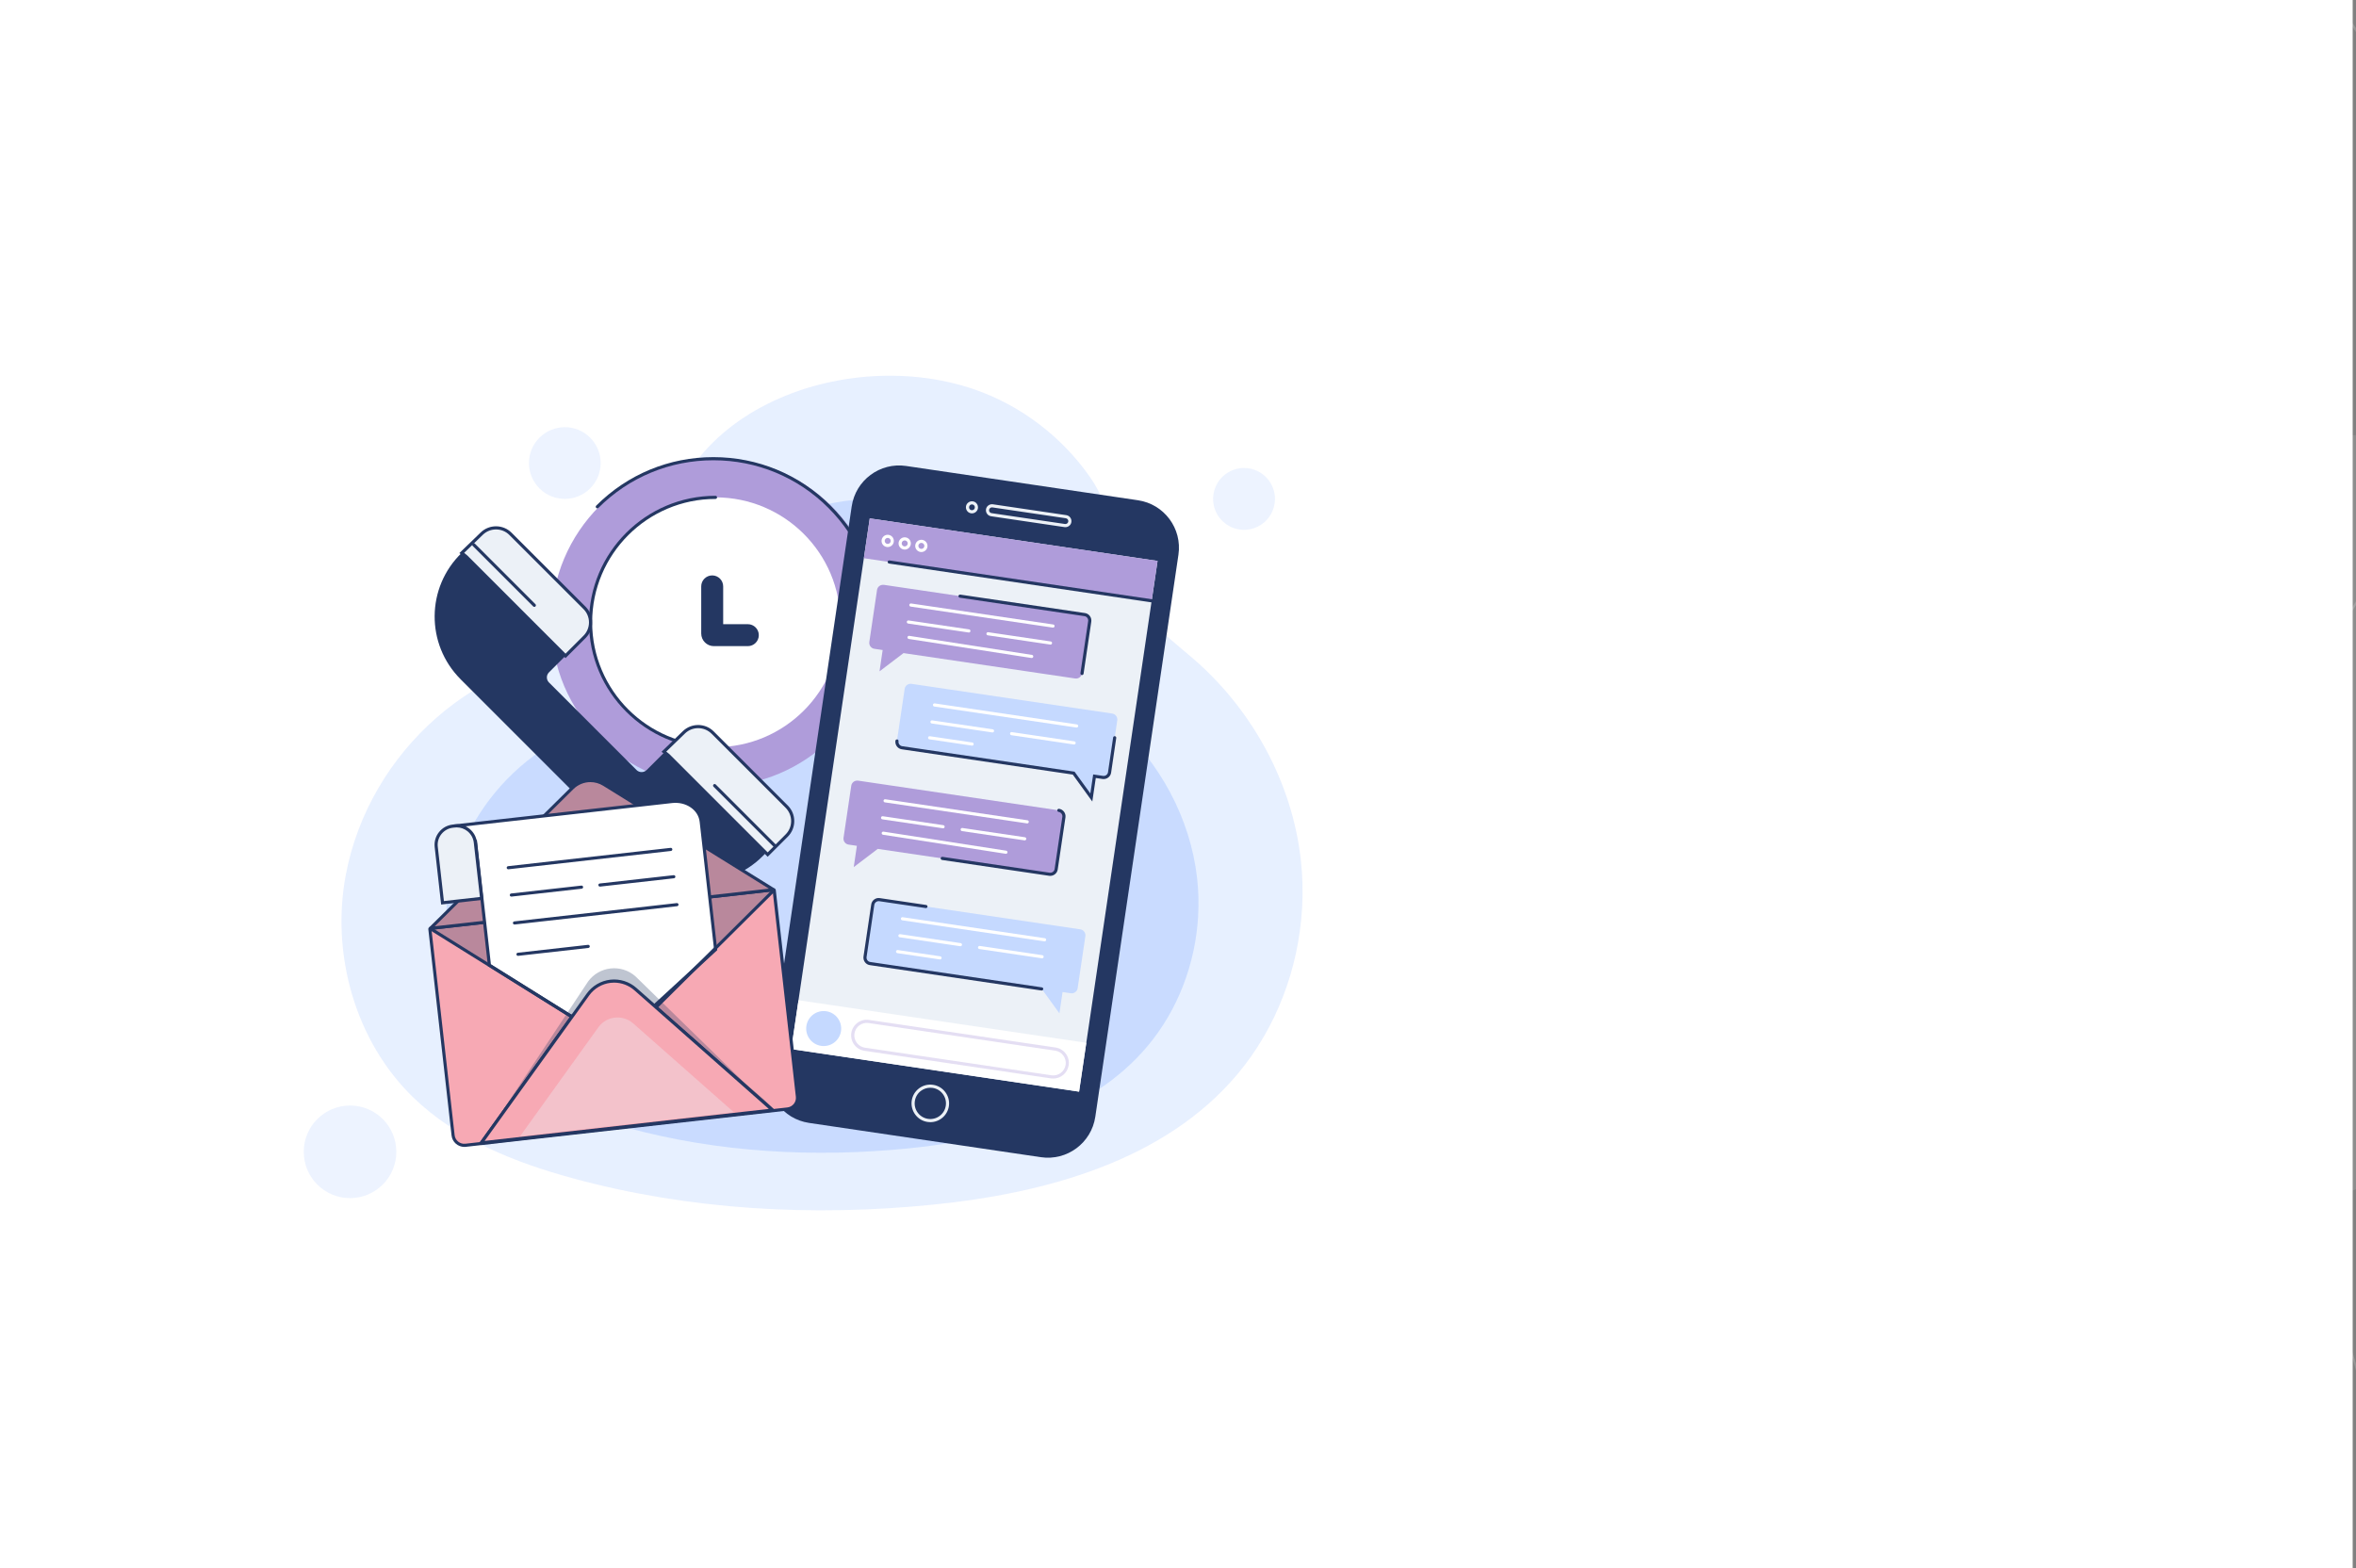 <?xml version="1.0" encoding="UTF-8"?><svg id="Layer_2" xmlns="http://www.w3.org/2000/svg" xmlns:xlink="http://www.w3.org/1999/xlink" viewBox="0 0 751.06 500"><rect x="0" y="0" width="751.06" height="500" fill="#808080" stroke="none"/><defs><style>.cls-1,.cls-2,.cls-3{fill:#fff;}.cls-2{opacity:.12;}.cls-4{opacity:.88;}.cls-5{opacity:.35;}.cls-5,.cls-6{fill:#ecf1f7;}.cls-7{opacity:.33;}.cls-7,.cls-8{fill:#af9cda;}.cls-9,.cls-10{fill:#c5d9ff;}.cls-11{opacity:.29;}.cls-11,.cls-12{fill:#243762;}.cls-13{clip-path:url(#clippath);}.cls-10{opacity:.31;}.cls-3{opacity:.2;}.cls-14{fill:none;}.cls-15{opacity:.41;}.cls-16{opacity:.89;}.cls-17{fill:#f7a9b4;}</style><clipPath id="clippath"><polygon class="cls-14" points="751.02 .26 751.06 496.24 1.06 500 1.06 347.67 1.45 0 751.02 .26"/></clipPath></defs><g id="OBJECTS"><rect class="cls-1" width="750" height="500"/><g class="cls-16"><g class="cls-13"><path class="cls-2" d="m224.88,376.39c0-14.78-2.42-28.71-7.32-40.79-11.38-28.09-29.33-42.25-42.38-49.18-22.37-11.88-43.7-14.55-60.07-7.53-17.47,7.49-23.64,23-30.18,39.42-5.96,14.96-12.12,30.44-27.44,40.24-13.8,8.84-27.29,4-41.57-1.11-14.15-5.07-28.78-10.31-44.94-2.59-17.16,8.2-31.13,27.24-32.5,44.29-1,12.43,4.16,27.41,14.91,43.34,10.61,15.71,25.65,30.89,43.52,43.92,48.08,35.06,102.17,45.1,144.7,26.84,30.84-13.24,56.92-41.82,71.55-78.39,7.77-19.44,11.71-39.63,11.71-58.46Z"/><path class="cls-2" d="m585.96,113.38c0-14.78-2.42-28.72-7.32-40.79-11.38-28.09-29.33-42.25-42.38-49.18-22.37-11.88-43.7-14.55-60.07-7.53-17.47,7.49-23.64,23-30.18,39.42-5.96,14.96-12.12,30.44-27.44,40.24-13.8,8.84-27.29,4-41.57-1.11-14.15-5.07-28.78-10.31-44.94-2.59-17.16,8.2-31.13,27.24-32.5,44.29-1,12.43,4.16,27.41,14.91,43.34,10.61,15.7,25.65,30.89,43.52,43.92,48.08,35.06,102.17,45.1,144.7,26.84,30.84-13.24,56.92-41.82,71.55-78.39,7.77-19.44,11.71-39.63,11.71-58.46Z"/><path class="cls-2" d="m840.08,240.06c0-14.78-2.42-28.71-7.32-40.79-11.38-28.09-29.33-42.25-42.38-49.18-22.37-11.88-43.7-14.55-60.07-7.53-17.47,7.49-23.64,23-30.18,39.42-5.96,14.96-12.12,30.44-27.44,40.24-13.8,8.84-27.29,4-41.57-1.11-14.15-5.07-28.78-10.31-44.94-2.59-17.16,8.2-31.13,27.24-32.5,44.29-1,12.43,4.16,27.41,14.91,43.34,10.61,15.7,25.65,30.89,43.52,43.92,48.08,35.06,102.17,45.1,144.7,26.84,30.84-13.24,56.92-41.82,71.55-78.39,7.77-19.44,11.71-39.63,11.71-58.46Z"/><path class="cls-2" d="m212.96,53.5c0-14.78-2.42-28.72-7.32-40.79-11.38-28.09-29.33-42.25-42.38-49.18-22.37-11.88-43.7-14.55-60.07-7.53-17.47,7.49-23.64,23-30.18,39.42-5.96,14.96-12.12,30.44-27.44,40.24-13.8,8.84-27.29,4-41.57-1.11-14.15-5.07-28.78-10.31-44.94-2.59-17.16,8.2-31.13,27.24-32.5,44.29-1,12.43,4.16,27.41,14.91,43.34,10.61,15.7,25.65,30.89,43.52,43.92,48.08,35.06,102.17,45.1,144.7,26.84,30.84-13.24,56.92-41.82,71.55-78.39,7.77-19.44,11.71-39.63,11.71-58.46Z"/><path class="cls-3" d="m208.43,349.14c-1.05,0-2.07-.04-3.09-.12-17.06-1.4-36.1-15.67-44.3-33.18-7.74-16.55-2.52-31.45,2.54-45.86,5.01-14.29,9.75-27.79,1.16-41.5-9.6-15.32-24.83-21.51-39.55-27.5-16.36-6.65-31.82-12.94-39.33-30.81-7.02-16.71-4.36-38.44,7.47-61.21,6.9-13.28,21-31.53,48.96-43.1h0c27.3-11.3,64.17-9.64,98.64,4.44,36.33,14.84,64.72,41.31,77.88,72.63,9.71,23.11,11.57,48.82,5.51,76.44-5.25,23.95-16.36,48.29-32.13,70.37-25.72,36.02-58.9,59.42-83.77,59.42Zm-25.55-290.14c-14.62,0-28.41,2.45-40.36,7.39-27.79,11.5-41.8,29.64-48.66,42.83-11.75,22.6-14.4,44.16-7.45,60.7,7.41,17.65,22.76,23.89,39.01,30.5,14.81,6.02,30.12,12.25,39.82,27.73,8.74,13.95,3.96,27.58-1.1,42.01-5.02,14.3-10.21,29.09-2.56,45.42,8.11,17.34,26.95,31.46,43.82,32.84,12.3,1.01,27.12-4.2,42.88-15.07,15.54-10.72,30.57-25.93,43.46-43.98,34.7-48.59,44.62-103.26,26.56-146.23-13.1-31.17-41.38-57.53-77.57-72.31-19.23-7.86-39.21-11.83-57.84-11.83Z"/><path class="cls-3" d="m435.65,513.96c-.92.51-1.84.97-2.77,1.39-15.63,7.06-39.11,3.8-54.63-7.58-14.66-10.75-17.16-26.36-19.58-41.46-2.4-14.97-4.66-29.11-18.72-36.95-15.71-8.77-32-6.81-47.76-4.9-17.51,2.11-34.06,4.11-49.14-7.92-14.1-11.24-22.11-31.59-22.55-57.3-.26-15,3.42-37.85,22.44-61.58h0c18.57-23.17,51.69-39.63,88.61-44.02,38.92-4.63,76.4,4.8,102.84,25.86,19.51,15.54,33.36,37.2,41.18,64.36,6.78,23.56,8.61,50.29,5.29,77.31-5.42,44.08-23.4,80.71-45.21,92.79Zm-160.38-242.02c-12.82,7.1-23.75,15.95-31.88,26.09-18.9,23.59-22.56,46.3-22.31,61.2.44,25.53,8.37,45.72,22.33,56.85,14.9,11.88,31.32,9.9,48.71,7.8,15.85-1.91,32.23-3.89,48.11,4.97,14.3,7.99,16.59,22.26,19.01,37.38,2.4,14.98,4.88,30.47,19.35,41.07,15.36,11.26,38.6,14.5,54.05,7.52,11.27-5.09,21.79-16.86,30.44-34.04,8.53-16.95,14.48-37.58,17.19-59.68,7.32-59.46-9.97-112.23-46.25-141.14-26.31-20.97-63.64-30.35-102.41-25.74-20.6,2.45-40.01,8.67-56.35,17.72Z"/><path class="cls-3" d="m711,604.44c-.92.51-1.84.97-2.77,1.39-15.63,7.06-39.11,3.8-54.63-7.58-14.66-10.75-17.16-26.36-19.58-41.46-2.4-14.97-4.66-29.11-18.72-36.95-15.71-8.77-32-6.81-47.76-4.9-17.51,2.11-34.06,4.11-49.14-7.92-14.1-11.24-22.11-31.59-22.55-57.3-.26-15,3.42-37.85,22.44-61.58h0c18.57-23.17,51.69-39.63,88.61-44.02,38.92-4.63,76.4,4.8,102.84,25.86,19.51,15.54,33.36,37.2,41.18,64.36,6.78,23.56,8.61,50.29,5.29,77.31-5.42,44.08-23.4,80.71-45.21,92.79Zm-160.38-242.02c-12.82,7.1-23.75,15.95-31.88,26.09-18.9,23.59-22.56,46.3-22.31,61.2.44,25.53,8.37,45.72,22.33,56.85,14.9,11.88,31.32,9.9,48.71,7.8,15.85-1.91,32.23-3.89,48.11,4.97,14.3,7.99,16.59,22.26,19.01,37.38,2.4,14.98,4.88,30.47,19.35,41.07,15.36,11.26,38.6,14.5,54.05,7.52,11.27-5.09,21.79-16.86,30.44-34.04,8.53-16.95,14.48-37.58,17.19-59.68,7.32-59.46-9.97-112.23-46.25-141.14-26.31-20.97-63.64-30.35-102.41-25.74-20.6,2.45-40.01,8.67-56.35,17.72Z"/><path class="cls-3" d="m728.09,216.77c-.92.51-1.84.97-2.77,1.39-15.63,7.06-39.11,3.8-54.63-7.58-14.66-10.75-17.16-26.36-19.58-41.45-2.4-14.97-4.66-29.11-18.72-36.95-15.71-8.77-32-6.81-47.76-4.9-17.51,2.11-34.06,4.11-49.14-7.92-14.1-11.24-22.11-31.59-22.55-57.3-.26-15,3.42-37.85,22.44-61.58h0c18.57-23.17,51.69-39.63,88.61-44.02,38.92-4.63,76.4,4.8,102.84,25.86,19.51,15.54,33.36,37.2,41.18,64.36,6.78,23.56,8.61,50.29,5.29,77.31-5.42,44.08-23.4,80.71-45.21,92.79ZM567.71-25.25c-12.82,7.1-23.75,15.95-31.88,26.09-18.9,23.59-22.56,46.3-22.31,61.2.44,25.53,8.37,45.72,22.33,56.85,14.9,11.88,31.32,9.9,48.71,7.8,15.85-1.91,32.23-3.89,48.11,4.97,14.3,7.99,16.59,22.26,19.01,37.38,2.4,14.98,4.88,30.47,19.35,41.07,15.36,11.26,38.6,14.5,54.05,7.52,11.27-5.09,21.79-16.86,30.44-34.04,8.53-16.95,14.48-37.58,17.2-59.68,7.32-59.46-9.97-112.23-46.25-141.14-26.31-20.97-63.64-30.35-102.41-25.74-20.6,2.45-40.01,8.67-56.35,17.72Z"/></g></g><g class="cls-15"><path class="cls-9" d="m415.09,289.61c.3-5.2.17-10.42-.42-15.6-2.75-24.31-15.22-47.23-33.58-63.4-6.55-5.77-14-10.94-18.26-18.55-7.18-12.83-6.63-27.56-15.54-40.23-8.92-12.68-21.91-22.56-36.56-27.64-43.69-15.14-104.86,9.51-99.35,62.15.02.19.04.46.06.81.73,10.93-7.85,20.13-18.77,20.39-40.31.96-75.01,32.04-82.44,71.41-4.77,25.32,3.04,53.07,21.56,70.98,13.82,13.37,32.37,20.71,50.93,25.76,37.21,10.12,76.37,12.24,114.73,8.37,35.91-3.62,73.8-13.95,97.02-41.58,12.39-14.74,19.49-33.64,20.61-52.87Z"/></g><g class="cls-4"><path class="cls-9" d="m381.94,292.09c.24-4.07.13-8.17-.33-12.22-2.16-19.04-11.93-37-26.3-49.66-5.13-4.52-10.97-8.57-14.3-14.53-5.62-10.05-5.2-21.59-12.17-31.51-6.99-9.93-17.16-17.68-28.64-21.65-34.23-11.86-82.15,7.45-77.83,48.69.02.15.03.36.05.64.57,8.57-6.15,15.77-14.71,15.97-31.58.75-58.76,25.1-64.58,55.94-3.74,19.83,2.38,41.57,16.89,55.61,10.83,10.47,25.36,16.23,39.9,20.18,29.15,7.93,59.82,9.59,89.88,6.56,28.13-2.84,57.81-10.93,76.01-32.57,9.71-11.55,15.27-26.35,16.14-41.42Z"/></g><circle class="cls-10" cx="396.58" cy="159.06" r="9.86" transform="translate(150.31 508.24) rotate(-76.66)"/><circle class="cls-10" cx="180.05" cy="147.63" r="11.43" transform="translate(-51.65 170.55) rotate(-45)"/><circle class="cls-10" cx="111.59" cy="367.22" r="14.76"/><circle class="cls-8" cx="228.09" cy="198.39" r="52.33"/><path class="cls-12" d="m264.42,236.08c-.13,0-.26-.05-.35-.15-.2-.2-.2-.51,0-.71,9.79-9.79,15.18-22.81,15.18-36.65s-5.39-26.86-15.18-36.65c-9.79-9.79-22.81-15.18-36.65-15.18s-26.86,5.39-36.65,15.18c-.2.2-.51.2-.71,0-.2-.2-.2-.51,0-.71,9.98-9.98,23.25-15.47,37.36-15.47s27.38,5.5,37.36,15.47c9.98,9.98,15.47,23.25,15.47,37.36s-5.5,27.38-15.47,37.36c-.1.1-.23.15-.35.15Z"/><circle class="cls-1" cx="228.09" cy="198.39" r="39.82"/><path class="cls-12" d="m228.09,238.71c-22.23,0-40.32-18.09-40.32-40.32s18.09-40.32,40.32-40.32c.28,0,.5.22.5.5s-.22.5-.5.5c-21.68,0-39.32,17.64-39.32,39.32s17.64,39.32,39.32,39.32c.28,0,.5.22.5.5s-.22.5-.5.5Z"/><path class="cls-12" d="m238.4,206h-10.83c-2.22,0-4.03-1.81-4.03-4.03v-15.02c0-1.93,1.57-3.5,3.5-3.5s3.5,1.57,3.5,3.5v12.05h7.86c1.93,0,3.5,1.57,3.5,3.5s-1.57,3.5-3.5,3.5Z"/><path class="cls-12" d="m146.84,216.57l56.37,56.37c11.03,11.03,28.91,11.03,39.93,0l6.74-6.74c2.54-2.54,2.54-6.67,0-9.22l-23-23c-2.54-2.54-6.67-2.54-9.22,0l-11.5,11.5c-.9.9-2.36.9-3.26,0l-27.9-27.9c-.89-.89-.89-2.33,0-3.22l11.34-11.34c2.54-2.54,2.54-6.67,0-9.22l-23.63-23.63c-2.51-2.51-6.58-2.55-9.13-.08l-6.4,6.18c-11.36,10.97-11.51,29.11-.35,40.28Z"/><path class="cls-6" d="m148.61,177.43l31.68,31.68,1.09-1.09,4.99-4.99c2.54-2.54,2.54-6.67,0-9.22l-23.63-23.63c-2.51-2.51-6.58-2.55-9.13-.08l-6.4,6.18,1.41,1.14Z"/><path class="cls-12" d="m180.28,209.81l-32.01-32.01-1.83-1.47,6.81-6.58c2.73-2.64,7.15-2.6,9.83.09l23.63,23.63c2.74,2.74,2.74,7.19,0,9.92l-6.42,6.42Zm-32.33-33.55l1.01.82,31.32,31.32,5.72-5.72c1.14-1.14,1.76-2.65,1.76-4.25s-.63-3.12-1.76-4.25l-23.63-23.63c-2.31-2.31-6.09-2.34-8.43-.07l-5.99,5.79Z"/><path class="cls-6" d="m213.04,240.78l31.68,31.68,1.09-1.09,4.99-4.99c2.54-2.54,2.54-6.67,0-9.22l-23.63-23.63c-2.51-2.51-6.58-2.55-9.13-.08l-6.4,6.18,1.41,1.14Z"/><path class="cls-12" d="m244.72,273.16l-32.01-32.01-1.83-1.47,6.81-6.58c2.74-2.64,7.15-2.6,9.83.09l23.63,23.63c1.33,1.33,2.05,3.09,2.05,4.96s-.73,3.64-2.05,4.96l-6.43,6.42Zm-32.33-33.55l1.01.82,31.32,31.32,5.72-5.72c1.14-1.14,1.76-2.65,1.76-4.25s-.63-3.12-1.76-4.25l-23.63-23.63c-2.31-2.3-6.09-2.34-8.43-.07l-5.99,5.79Z"/><line class="cls-6" x1="151.03" y1="173.69" x2="170.33" y2="192.99"/><path class="cls-12" d="m170.33,193.49c-.13,0-.26-.05-.35-.15l-19.3-19.3c-.2-.2-.2-.51,0-.71.2-.2.51-.2.71,0l19.3,19.3c.2.2.2.51,0,.71-.1.1-.23.15-.35.15Z"/><line class="cls-6" x1="227.81" y1="250.47" x2="247.11" y2="269.77"/><path class="cls-12" d="m247.11,270.27c-.13,0-.26-.05-.35-.15l-19.3-19.3c-.2-.2-.2-.51,0-.71.2-.2.51-.2.71,0l19.3,19.3c.2.2.2.51,0,.71-.1.1-.23.15-.35.15Z"/><path class="cls-12" d="m331.8,368.93l-73.9-10.93c-8.36-1.24-14.13-9.01-12.89-17.37l26.5-179.18c1.24-8.36,9.01-14.13,17.37-12.89l73.9,10.93c8.36,1.24,14.13,9.01,12.89,17.37l-26.5,179.18c-1.24,8.36-9.01,14.13-17.37,12.89Z"/><rect class="cls-6" x="225.12" y="210.3" width="171.05" height="92.75" transform="translate(11.28 526.42) rotate(-81.59)"/><rect class="cls-8" x="315.8" y="132.04" width="12.84" height="92.75" transform="translate(98.58 471.06) rotate(-81.59)"/><path class="cls-6" d="m296.58,357.77c-.29,0-.58-.02-.88-.07-1.58-.23-2.98-1.07-3.93-2.35-.95-1.29-1.35-2.86-1.12-4.45.23-1.58,1.07-2.98,2.35-3.93,1.28-.95,2.87-1.35,4.44-1.11,1.58.23,2.98,1.07,3.93,2.35.95,1.28,1.35,2.86,1.12,4.45-.44,2.97-3,5.11-5.92,5.11Zm-.02-10.98c-1.06,0-2.09.34-2.96.98-1.07.79-1.77,1.96-1.96,3.28-.2,1.32.13,2.63.93,3.7.79,1.07,1.96,1.77,3.28,1.96,2.72.4,5.26-1.48,5.66-4.21.19-1.32-.14-2.63-.93-3.7-.79-1.07-1.96-1.77-3.28-1.96-.25-.04-.5-.05-.74-.05Z"/><path class="cls-6" d="m309.84,163.67c-.09,0-.19,0-.28-.02-.51-.08-.96-.34-1.26-.76-.31-.41-.43-.92-.36-1.43s.34-.96.76-1.26c.41-.31.92-.44,1.43-.36.51.07.96.34,1.26.76.31.41.43.92.36,1.43h0c-.14.96-.97,1.64-1.9,1.64Zm0-2.85c-.2,0-.39.06-.55.18-.2.15-.33.36-.36.61-.04.24.02.49.17.69.15.2.36.33.61.36.25.04.49-.03.69-.17.2-.15.33-.36.36-.61h0c.04-.25-.03-.49-.17-.69-.15-.2-.36-.33-.61-.36-.05,0-.09-.01-.14-.01Z"/><path class="cls-6" d="m339.64,168.07c-.1,0-.19,0-.29-.02l-23.41-3.46c-.51-.08-.96-.34-1.26-.76-.31-.41-.43-.92-.36-1.43s.34-.96.76-1.26c.41-.31.92-.43,1.43-.36l23.41,3.46c.51.08.96.34,1.26.76.31.41.43.92.36,1.43s-.34.96-.76,1.26c-.34.25-.73.38-1.14.38Zm-23.41-6.31c-.45,0-.85.33-.92.79-.04.24.02.49.17.69.15.2.36.33.61.36l23.41,3.46c.5.08.98-.27,1.05-.78.04-.24-.02-.49-.17-.69-.15-.2-.36-.33-.61-.36l-23.41-3.46s-.09-.01-.14-.01Z"/><path class="cls-9" d="m344.39,296.29l-64-9.47c-1.04-.15-2.01.57-2.17,1.61l-2.46,16.6c-.15,1.04.57,2.01,1.61,2.17l54.72,8.09,5.64,7.78,1-6.79,2.64.39c1.04.15,2.01-.57,2.17-1.61l2.46-16.6c.15-1.04-.57-2.01-1.61-2.17Z"/><path class="cls-12" d="m332.09,315.79s-.05,0-.07,0l-54.72-8.09c-.64-.09-1.2-.43-1.58-.95-.38-.52-.54-1.15-.45-1.79l2.46-16.6c.19-1.31,1.42-2.24,2.73-2.03l14.79,2.19c.27.04.46.29.42.57-.04.27-.3.46-.57.42l-14.79-2.19c-.77-.11-1.48.42-1.6,1.19l-2.46,16.6c-.05.37.04.74.26,1.04.22.3.55.5.92.55l54.72,8.09c.27.04.46.29.42.57-.04.25-.25.43-.49.43Z"/><path class="cls-9" d="m354.56,227.49l-64-9.47c-1.04-.15-2.01.57-2.17,1.61l-2.46,16.6c-.15,1.04.57,2.01,1.61,2.17l54.72,8.09,5.64,7.78,1-6.79,2.64.39c1.04.15,2.01-.57,2.17-1.61l2.46-16.6c.15-1.04-.57-2.01-1.61-2.17Z"/><path class="cls-12" d="m348.22,255.55l-6.23-8.6-54.51-8.06c-1.31-.19-2.22-1.42-2.03-2.73.04-.27.29-.45.57-.42.27.04.46.29.42.57-.06.37.04.74.26,1.04.22.3.55.5.92.55l54.93,8.12,5.04,6.95.9-6.07,3.14.46c.37.05.74-.04,1.04-.26.3-.22.5-.55.55-.92l1.63-11.05c.04-.27.29-.46.57-.42.27.04.46.29.42.57l-1.63,11.05c-.09.64-.43,1.2-.95,1.58-.52.38-1.15.54-1.79.45l-2.15-.32-1.11,7.51Z"/><path class="cls-8" d="m273.55,248.88l64,9.47c1.04.15,1.76,1.12,1.61,2.17l-2.46,16.6c-.15,1.04-1.12,1.76-2.17,1.61l-54.72-8.09-7.65,5.81,1-6.79-2.64-.39c-1.04-.15-1.76-1.12-1.61-2.17l2.46-16.6c.15-1.04,1.12-1.76,2.17-1.61Z"/><path class="cls-12" d="m334.82,279.25c-.12,0-.24,0-.36-.03l-34.16-5.05c-.27-.04-.46-.29-.42-.57.04-.27.29-.46.57-.42l34.16,5.05c.37.05.74-.04,1.04-.26.3-.22.5-.55.55-.92l2.46-16.6c.11-.77-.42-1.48-1.19-1.6-.27-.04-.46-.29-.42-.57.04-.27.29-.46.57-.42,1.31.19,2.22,1.42,2.03,2.73l-2.46,16.6c-.09.64-.43,1.2-.95,1.58-.42.31-.92.47-1.43.47Z"/><rect class="cls-1" x="291.42" y="287.12" width="15.74" height="92.75" transform="translate(-74.41 580.76) rotate(-81.59)"/><path class="cls-9" d="m268.1,328.74c-.45,3.05-3.29,5.15-6.34,4.7-3.05-.45-5.15-3.29-4.7-6.34.45-3.05,3.29-5.15,6.34-4.7,3.05.45,5.15,3.29,4.7,6.34Z"/><path class="cls-7" d="m335.77,343.86c-.24,0-.49-.02-.73-.05l-59.46-8.8c-1.31-.19-2.47-.89-3.27-1.96-.79-1.07-1.12-2.38-.93-3.69.4-2.71,2.94-4.6,5.65-4.19l59.46,8.79c2.71.4,4.6,2.93,4.19,5.65-.37,2.47-2.5,4.25-4.92,4.25Zm-.58-1.04c2.17.32,4.19-1.18,4.52-3.35.16-1.05-.11-2.1-.74-2.95-.63-.85-1.56-1.41-2.61-1.56l-59.46-8.8c-2.17-.32-4.19,1.18-4.51,3.35-.16,1.05.11,2.1.74,2.95.63.85,1.56,1.41,2.61,1.56l59.46,8.8Z"/><path class="cls-1" d="m282.99,174.41c-.09,0-.19,0-.29-.02-1.07-.16-1.81-1.15-1.65-2.22.08-.52.35-.97.77-1.29.42-.31.94-.44,1.45-.36,1.07.16,1.81,1.15,1.65,2.22h0c-.14.97-.98,1.67-1.94,1.67Zm0-2.92c-.2,0-.4.06-.57.19-.21.15-.34.38-.38.63-.04.25.03.51.18.71.15.21.38.34.63.38.52.08,1.01-.28,1.09-.81h0c.04-.25-.03-.51-.18-.71-.15-.21-.38-.34-.63-.38-.05,0-.1-.01-.14-.01Z"/><path class="cls-1" d="m288.41,175.21c-.1,0-.19,0-.29-.02-1.07-.16-1.81-1.15-1.65-2.22.16-1.07,1.16-1.8,2.22-1.65.52.08.97.35,1.29.77.31.42.44.94.36,1.45-.08.52-.35.97-.77,1.29-.34.25-.75.39-1.16.39Zm0-2.92c-.47,0-.88.34-.95.82-.04.25.03.51.18.71.15.21.38.34.63.38.25.04.51-.03.71-.18.21-.15.34-.38.38-.63h0c.04-.25-.03-.51-.18-.71-.15-.21-.38-.34-.63-.38-.05,0-.09-.01-.14-.01Z"/><path class="cls-1" d="m293.72,176c-.09,0-.19,0-.29-.02-1.07-.16-1.81-1.16-1.65-2.22.16-1.07,1.16-1.81,2.22-1.65,1.07.16,1.81,1.16,1.65,2.22-.14.97-.98,1.67-1.94,1.67Zm0-2.92c-.2,0-.4.07-.57.19-.21.15-.34.38-.38.63-.04.25.03.51.18.71.15.21.38.34.63.38.52.07,1.01-.29,1.09-.81.08-.52-.29-1.01-.81-1.09-.05,0-.09-.01-.14-.01Z"/><path class="cls-12" d="m368.4,192.23s-.05,0-.07,0l-84.93-12.56c-.27-.04-.46-.29-.42-.57.04-.27.29-.46.57-.42l84.93,12.56c.27.04.46.29.42.57-.04.25-.25.43-.49.43Z"/><path class="cls-1" d="m333,300.11s-.05,0-.07,0l-45.31-6.7c-.27-.04-.46-.29-.42-.57.04-.27.29-.47.57-.42l45.31,6.7c.27.04.46.29.42.57-.04.25-.25.43-.49.43Z"/><path class="cls-1" d="m306.17,301.67s-.05,0-.07,0l-19.29-2.85c-.27-.04-.46-.29-.42-.57.04-.27.29-.46.57-.42l19.29,2.85c.27.04.46.29.42.57-.04.25-.25.43-.49.43Z"/><path class="cls-1" d="m299.67,305.88s-.05,0-.07,0l-13.54-2c-.27-.04-.46-.29-.42-.57.04-.27.3-.46.57-.42l13.54,2c.27.04.46.29.42.57-.04.25-.25.43-.49.43Z"/><path class="cls-1" d="m332.2,305.52s-.05,0-.07,0l-19.93-2.95c-.27-.04-.46-.29-.42-.57.04-.27.29-.46.57-.42l19.93,2.95c.27.04.46.29.42.57-.04.25-.25.43-.49.43Z"/><path class="cls-1" d="m327.46,262.51s-.05,0-.07,0l-45.31-6.7c-.27-.04-.46-.29-.42-.57.04-.27.29-.47.57-.42l45.31,6.7c.27.04.46.29.42.57-.04.25-.25.43-.49.43Z"/><path class="cls-1" d="m300.64,264.07s-.05,0-.07,0l-19.29-2.85c-.27-.04-.46-.29-.42-.57.04-.27.29-.46.57-.42l19.29,2.85c.27.04.46.29.42.57-.04.25-.25.43-.49.43Z"/><path class="cls-1" d="m320.68,272.2s-.05,0-.08,0l-39.11-6.07c-.27-.04-.46-.3-.42-.57.04-.27.3-.46.57-.42l39.11,6.07c.27.04.46.3.42.57-.04.25-.25.42-.49.42Z"/><path class="cls-1" d="m326.66,267.92s-.05,0-.07,0l-19.93-2.95c-.27-.04-.46-.29-.42-.57.04-.27.29-.46.57-.42l19.93,2.95c.27.04.46.29.42.57-.04.25-.25.43-.49.43Z"/><path class="cls-8" d="m281.77,186.46l64,9.47c1.04.15,1.76,1.12,1.61,2.17l-2.46,16.6c-.15,1.04-1.12,1.76-2.17,1.61l-54.72-8.09-7.65,5.81,1-6.79-2.64-.39c-1.04-.15-1.76-1.12-1.61-2.17l2.46-16.6c.15-1.04,1.12-1.76,2.17-1.61Z"/><path class="cls-12" d="m344.92,215.2s-.05,0-.07,0c-.27-.04-.46-.29-.42-.57l2.46-16.6c.06-.37-.04-.74-.26-1.04-.22-.3-.55-.5-.92-.55l-39.74-5.88c-.27-.04-.46-.29-.42-.57.04-.27.3-.46.57-.42l39.74,5.88c.64.09,1.2.43,1.58.95.38.52.54,1.15.45,1.79l-2.46,16.6c-.04.25-.25.43-.49.43Z"/><path class="cls-1" d="m335.68,200.09s-.05,0-.07,0l-45.31-6.7c-.27-.04-.46-.29-.42-.57.04-.27.29-.46.57-.42l45.31,6.7c.27.04.46.29.42.57-.04.25-.25.43-.49.43Z"/><path class="cls-1" d="m308.86,201.65s-.05,0-.07,0l-19.29-2.85c-.27-.04-.46-.29-.42-.57.04-.27.29-.46.57-.42l19.29,2.85c.27.04.46.29.42.57-.04.25-.25.43-.49.43Z"/><path class="cls-1" d="m328.9,209.78s-.05,0-.08,0l-39.11-6.07c-.27-.04-.46-.3-.42-.57.04-.27.3-.46.57-.42l39.11,6.07c.27.04.46.3.42.57-.04.25-.25.42-.49.42Z"/><path class="cls-1" d="m334.88,205.5s-.05,0-.07,0l-19.93-2.95c-.27-.04-.46-.29-.42-.57.04-.27.29-.46.57-.42l19.93,2.95c.27.04.46.29.42.57-.04.25-.25.43-.49.43Z"/><path class="cls-1" d="m343.21,231.95s-.05,0-.07,0l-45.31-6.7c-.27-.04-.46-.29-.42-.57.04-.27.29-.46.57-.42l45.31,6.7c.27.04.46.29.42.57-.04.25-.25.43-.49.43Z"/><path class="cls-1" d="m316.39,233.51s-.05,0-.07,0l-19.29-2.85c-.27-.04-.46-.29-.42-.57.04-.27.3-.46.57-.42l19.29,2.85c.27.04.46.29.42.57-.04.25-.25.43-.49.43Z"/><path class="cls-1" d="m309.89,237.71s-.05,0-.07,0l-13.54-2c-.27-.04-.46-.29-.42-.57.04-.27.29-.46.57-.42l13.54,2c.27.04.46.29.42.57-.04.25-.25.43-.49.43Z"/><path class="cls-1" d="m342.41,237.35s-.05,0-.07,0l-19.93-2.95c-.27-.04-.46-.29-.42-.57.04-.27.29-.46.57-.42l19.93,2.95c.27.04.46.29.42.57-.04.25-.25.43-.49.43Z"/><path class="cls-17" d="m251.07,353.56l-102.65,11.57c-1.97.22-3.75-1.2-3.97-3.17l-7.41-65.76c-.01-.1.06-.2.17-.21l109.4-12.33c.1-.01.2.06.21.17l7.41,65.79c.22,1.96-1.19,3.73-3.15,3.95Z"/><path class="cls-12" d="m148.01,365.65c-2.05,0-3.83-1.55-4.06-3.64l-7.41-65.76c-.04-.38.23-.72.61-.76l109.4-12.33c.38-.04.72.23.76.61l7.41,65.79c.12,1.08-.18,2.14-.86,2.99-.68.85-1.65,1.38-2.73,1.51l-102.66,11.57c-.15.02-.31.03-.46.03Zm-10.45-69.2l7.37,65.46c.19,1.69,1.72,2.92,3.42,2.73l102.65-11.57.06.5-.06-.5c.81-.09,1.54-.5,2.06-1.14.51-.64.74-1.44.65-2.26l-7.38-65.48-108.78,12.26Z"/><path class="cls-11" d="m246.26,353.56l-92.82,11.57c-1.97.22,28.76-39.2,28.54-41.17l-44.94-27.76c-.01-.1.06-.2.17-.21l109.4-12.33c.1-.01.2.06.21.17l-37.42,37.04c.22,1.96,38.84,32.48,36.88,32.7Z"/><path class="cls-17" d="m137.2,295.98l45.24-44.74c2.7-2.68,6.88-3.15,10.11-1.15l53.77,33.39c.09.06.06.2-.05.21l-109.26,12.31"/><path class="cls-12" d="m137.07,296.5l-.08-.74-.14-.14.11-.11h0s.02-.01.02-.01l45.12-44.62c2.87-2.85,7.28-3.35,10.72-1.22l53.77,33.4c.22.14.33.4.28.65-.06.25-.27.45-.53.48l-109.26,12.31Zm51.15-47.15c-1.98,0-3.94.76-5.43,2.24l-44.21,43.73,106.53-12-52.83-32.81c-1.26-.78-2.67-1.16-4.06-1.16Z"/><path class="cls-11" d="m137.2,295.98l45.24-44.74c2.7-2.68,6.88-3.15,10.11-1.15l53.77,33.39c.09.06.06.2-.05.21l-109.26,12.31"/><path class="cls-17" d="m187.44,317.05l-34.01,47.31,92.82-10.46-43.68-38.56c-4.56-4.02-11.59-3.23-15.14,1.71Z"/><path class="cls-12" d="m152.37,364.99l34.66-48.23.41.29-.41-.29c1.77-2.47,4.52-4.08,7.54-4.42,3.02-.34,6.06.62,8.33,2.63l44.53,39.31-95.06,10.71Zm43.4-51.71c-.36,0-.73.02-1.09.06-2.74.31-5.23,1.77-6.84,4.01l-33.35,46.4,90.59-10.21-42.84-37.81c-1.79-1.58-4.1-2.45-6.47-2.45Z"/><path class="cls-1" d="m142.72,263.57l71.5-8.06c4.69-.53,8.86,2.34,9.32,6.41l4.6,40.79-19.88,18.28-26.27,2.96-25.95-16.23-4.45-39.52-8.85-4.63Z"/><path class="cls-12" d="m181.86,324.47l-26.31-16.45-4.45-39.49-6.81-5.63,69.87-7.87c2.39-.27,4.72.29,6.58,1.57,1.88,1.29,3.05,3.17,3.29,5.29l4.62,41.04-20.19,18.56-26.61,3Zm-25.37-17.04l25.6,16.01,25.94-2.92,19.58-17.99-4.57-40.54c-.21-1.82-1.22-3.45-2.86-4.57-1.66-1.14-3.76-1.64-5.9-1.4l-69.88,7.87,7.64,3.99,4.45,39.54Z"/><path class="cls-11" d="m187.44,312.97l-34.01,51.4,92.82-10.46-43.68-42.64c-4.56-4.02-11.59-3.23-15.14,1.71Z"/><path class="cls-17" d="m187.44,317.05l-34.01,47.31,92.82-10.46-43.68-38.56c-4.56-4.02-11.59-3.23-15.14,1.71Z"/><path class="cls-12" d="m152.37,364.99l34.66-48.23.41.29-.41-.29c1.77-2.47,4.52-4.08,7.54-4.42,3.02-.34,6.06.62,8.33,2.63l44.53,39.31-95.06,10.71Zm43.4-51.71c-.36,0-.73.02-1.09.06-2.74.31-5.23,1.77-6.84,4.01l-33.35,46.4,90.59-10.21-42.84-37.81c-1.79-1.58-4.1-2.45-6.47-2.45Z"/><path class="cls-5" d="m190.74,327.53l-24.97,34.75,68.17-7.68-32.08-28.32c-3.35-2.95-8.51-2.37-11.12,1.25Z"/><line class="cls-17" x1="137.24" y1="296.07" x2="181.98" y2="323.95"/><rect class="cls-12" x="159.11" y="283.66" width="1" height="52.71" transform="translate(-187.91 281.52) rotate(-58.07)"/><line class="cls-17" x1="246.79" y1="283.73" x2="209.38" y2="320.86"/><rect class="cls-12" x="201.73" y="301.8" width="52.71" height="1" transform="translate(-146.77 248.52) rotate(-44.8)"/><path class="cls-6" d="m153.55,286.41l-12.48,1.41-2.01-17.8c-.37-3.29,2-6.26,5.28-6.63l.57-.06c3.29-.37,6.26,2,6.63,5.28l2.01,17.8Z"/><path class="cls-12" d="m140.63,288.37l-2.06-18.3c-.19-1.72.29-3.42,1.38-4.78,1.08-1.36,2.63-2.21,4.35-2.4l.57-.06c1.73-.19,3.42.29,4.77,1.38,1.36,1.08,2.21,2.63,2.4,4.35l2.06,18.3-13.47,1.52Zm4.97-24.58c-.21,0-.42.01-.63.04l-.57.06c-1.46.16-2.76.89-3.68,2.03-.91,1.15-1.33,2.58-1.16,4.04l1.95,17.31,11.48-1.29-1.95-17.31c-.16-1.46-.89-2.76-2.03-3.68-.98-.78-2.18-1.2-3.41-1.2Z"/><path class="cls-12" d="m162.03,277.14c-.25,0-.47-.19-.5-.44-.03-.27.17-.52.44-.55l51.81-5.84c.28-.03.52.17.55.44.03.27-.17.52-.44.55l-51.81,5.84s-.04,0-.06,0Z"/><path class="cls-12" d="m164.01,294.75c-.25,0-.47-.19-.5-.44-.03-.27.17-.52.44-.55l51.8-5.84c.27-.03.52.17.55.44.03.27-.17.52-.44.55l-51.8,5.84s-.04,0-.06,0Z"/><path class="cls-12" d="m163.01,285.85c-.25,0-.47-.19-.5-.44-.03-.27.17-.52.44-.55l22.39-2.52c.27-.03.52.17.55.44.03.27-.17.52-.44.55l-22.39,2.52s-.04,0-.06,0Z"/><path class="cls-12" d="m191.25,282.66c-.25,0-.47-.19-.5-.44-.03-.27.17-.52.44-.55l23.56-2.65c.28-.03.52.17.55.44.03.27-.17.52-.44.55l-23.56,2.65s-.04,0-.06,0Z"/><path class="cls-12" d="m165.13,304.74c-.25,0-.47-.19-.5-.44-.03-.27.17-.52.44-.55l22.39-2.52c.27-.03.52.17.55.44.03.27-.17.52-.44.55l-22.39,2.52s-.04,0-.06,0Z"/></g></svg>